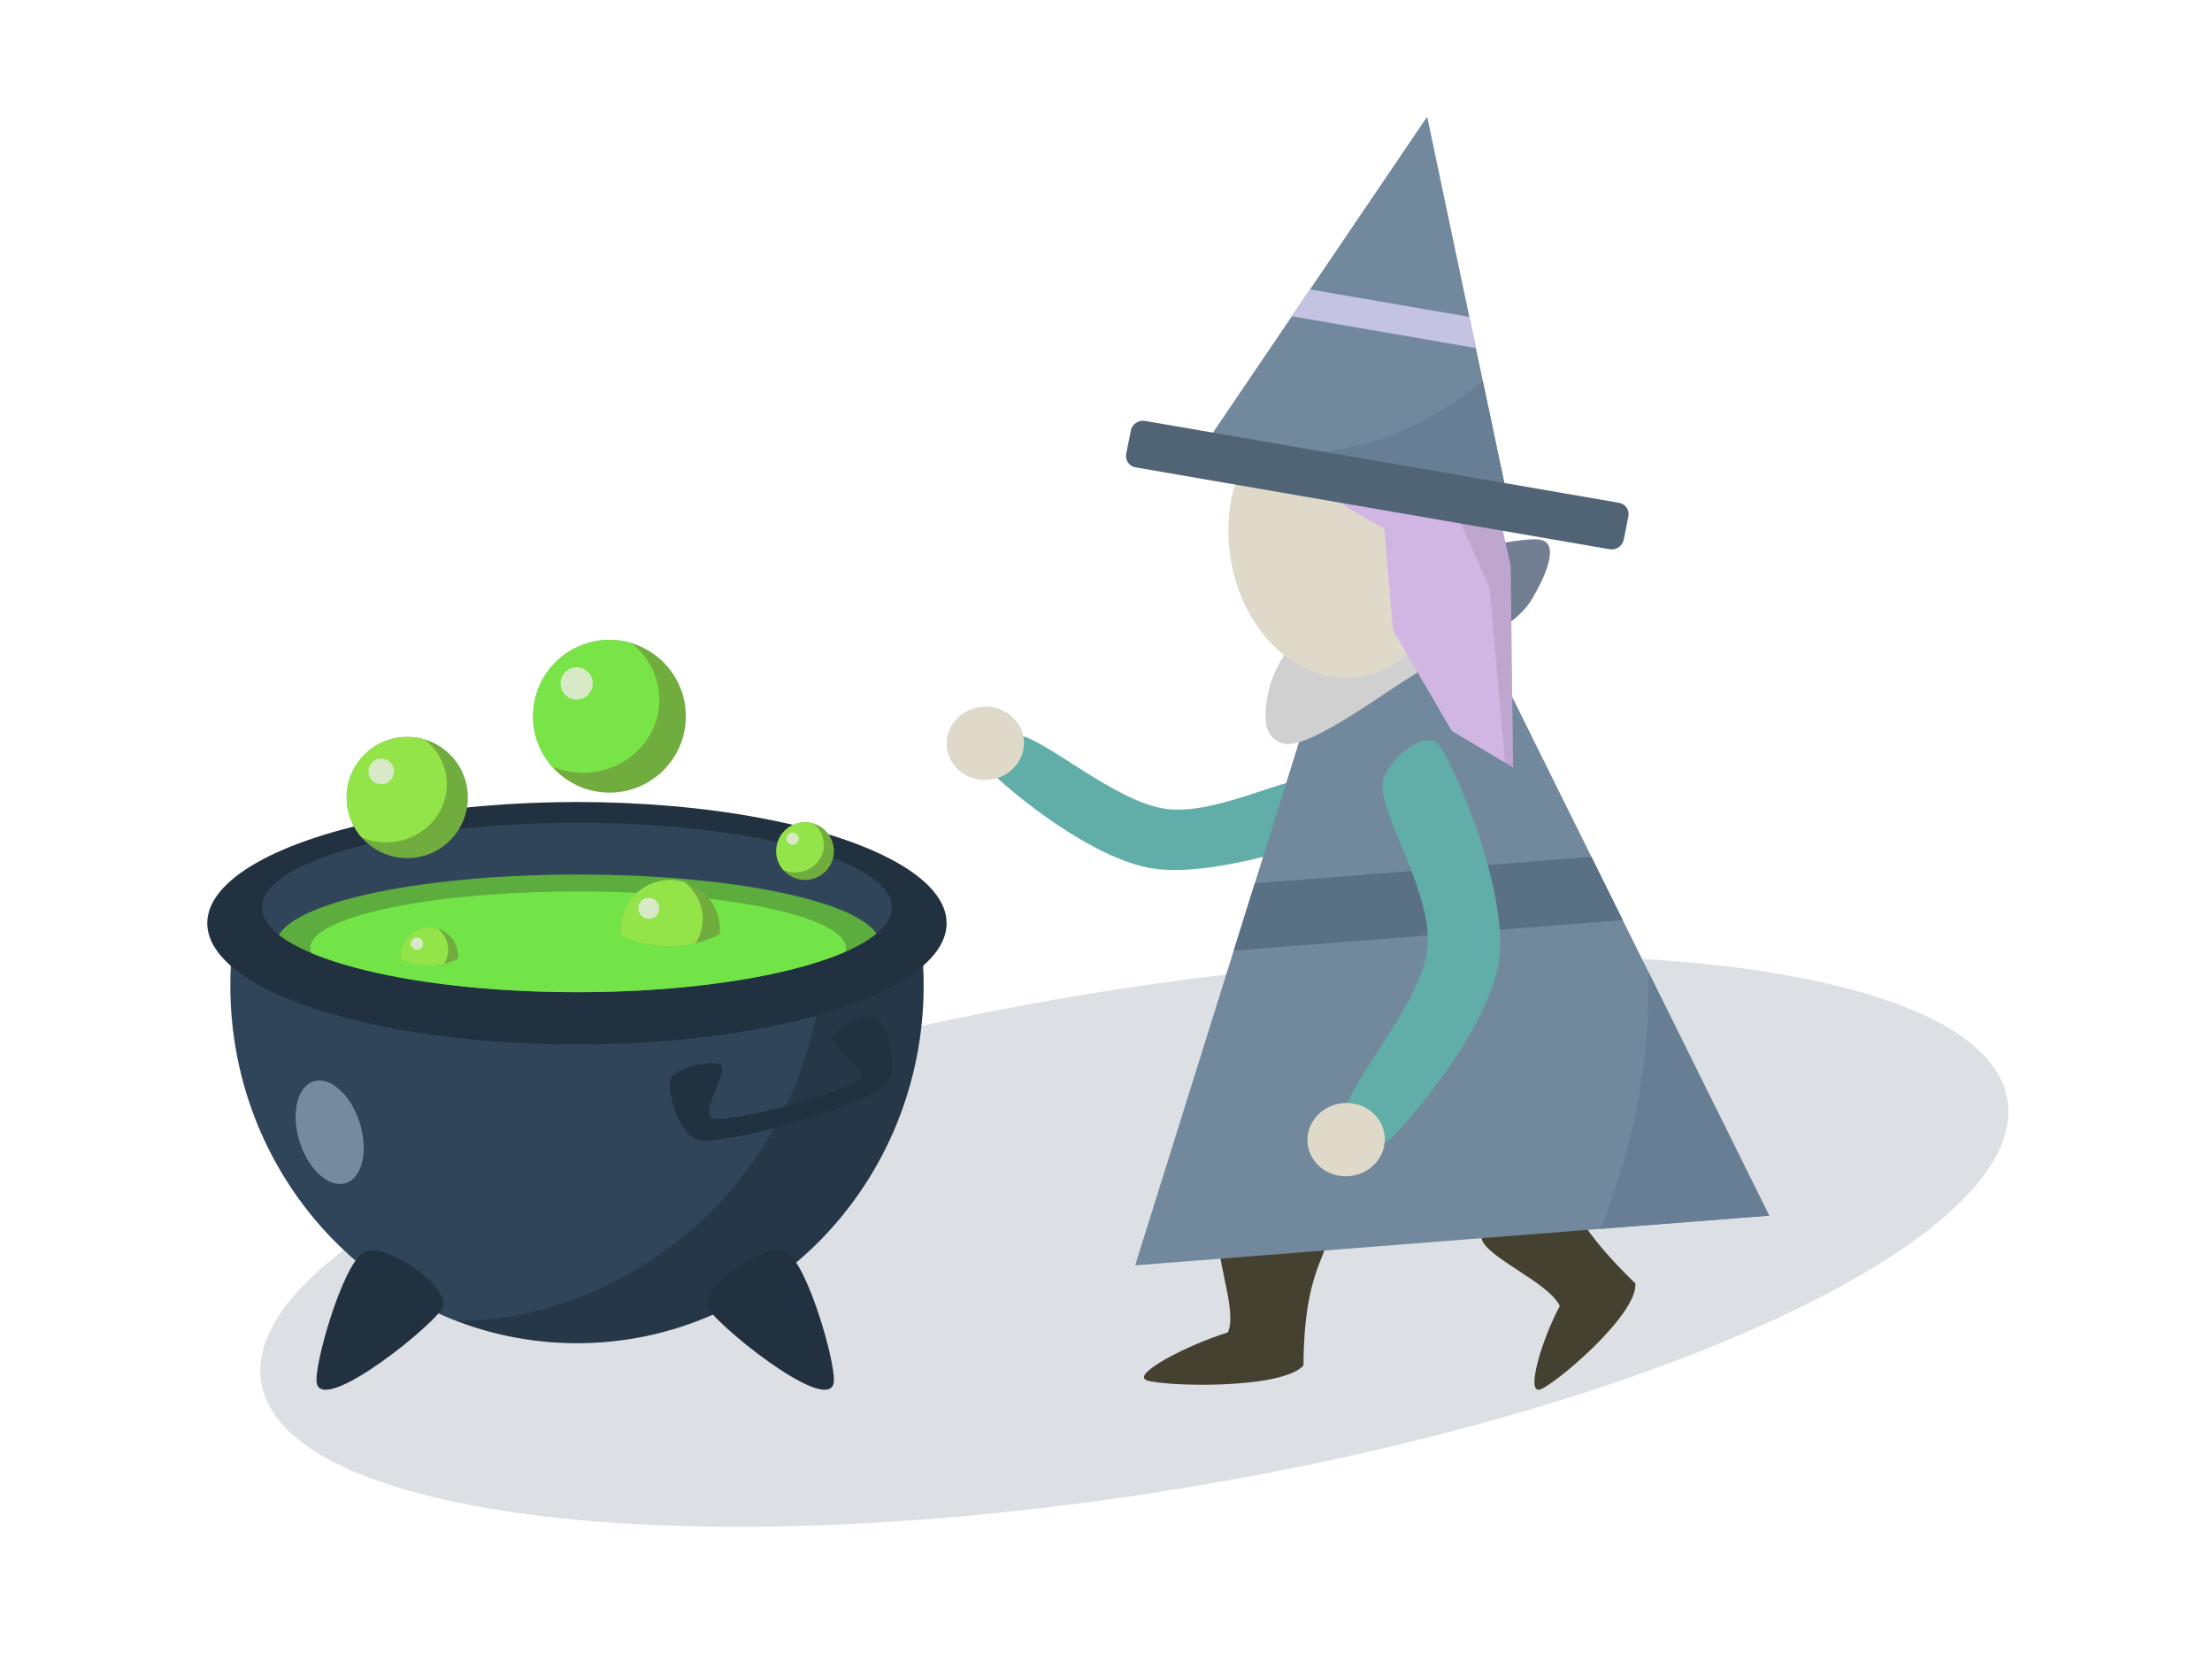 <?xml version="1.0" encoding="UTF-8" standalone="no"?><!DOCTYPE svg PUBLIC "-//W3C//DTD SVG 1.1//EN" "http://www.w3.org/Graphics/SVG/1.1/DTD/svg11.dtd"><svg width="100%" height="100%" viewBox="0 0 438 332" version="1.1" xmlns="http://www.w3.org/2000/svg" xmlns:xlink="http://www.w3.org/1999/xlink" xml:space="preserve" xmlns:serif="http://www.serif.com/" style="fill-rule:evenodd;clip-rule:evenodd;stroke-linejoin:round;stroke-miterlimit:2;"><rect id="Scene" x="0" y="0" width="437.28" height="331.2" style="fill:none;"/><path d="M216.671,196.591c95.42,-15.417 176.446,-5.912 180.829,21.213c4.383,27.125 -69.527,61.665 -164.947,77.082c-95.419,15.418 -176.446,5.912 -180.829,-21.213c-4.382,-27.125 69.528,-61.665 164.947,-77.082Z" style="fill:#193055;fill-opacity:0.15;"/><g id="Chaudron"><path d="M182.476,187.33c0.272,2.556 0.412,5.156 0.412,7.79c0,39.076 -30.757,70.8 -68.64,70.8c-37.884,0 -68.64,-31.724 -68.64,-70.8c0,-2.63 0.139,-5.226 0.41,-7.779c10.644,9.124 37.191,15.596 68.223,15.596c31.043,0 57.599,-6.477 68.235,-15.607Z" style="fill:#30455a;"/><clipPath id="_clip1"><path d="M182.476,187.33c0.272,2.556 0.412,5.156 0.412,7.79c0,39.076 -30.757,70.8 -68.64,70.8c-37.884,0 -68.64,-31.724 -68.64,-70.8c0,-2.63 0.139,-5.226 0.41,-7.779c10.644,9.124 37.191,15.596 68.223,15.596c31.043,0 57.599,-6.477 68.235,-15.607Z"/></clipPath><g clip-path="url(#_clip1)"><path d="M82.991,260.908c31.823,21.47 73.789,14.995 93.655,-14.452c19.867,-29.446 10.161,-70.784 -21.662,-92.254c11.665,19.775 11.387,50.278 -4.861,74.36c-16.247,24.082 -44.428,35.759 -67.132,32.346Z" style="fill-opacity:0.2;"/><path d="M62.099,214.091c3.284,-1.038 7.375,2.632 9.131,8.189c1.756,5.558 0.515,10.912 -2.769,11.949c-3.284,1.038 -7.375,-2.632 -9.131,-8.189c-1.756,-5.558 -0.515,-10.912 2.769,-11.949Z" style="fill:#758a9e;"/></g><ellipse cx="114.241" cy="182.777" rx="73.2" ry="24" style="fill:#22313f;"/><ellipse cx="114.241" cy="179.657" rx="62.362" ry="16.768" style="fill:#30455a;"/><clipPath id="_clip2"><ellipse cx="114.241" cy="179.657" rx="62.362" ry="16.768"/></clipPath><g clip-path="url(#_clip2)"><ellipse cx="114.461" cy="186.908" rx="59.741" ry="13.775" style="fill:#5cad3e;"/><ellipse cx="114.461" cy="187.667" rx="53.021" ry="11.174" style="fill:#72e448;"/></g><circle cx="80.64" cy="157.883" r="12" style="fill:#71ad3e;"/><clipPath id="_clip3"><circle cx="80.64" cy="157.883" r="12"/></clipPath><g clip-path="url(#_clip3)"><ellipse cx="76.48" cy="155.283" rx="12" ry="11.48" style="fill:#93e448;"/><circle cx="75.483" cy="152.726" r="2.535" style="fill:#d8e9c8;"/></g><circle cx="159.412" cy="168.495" r="5.708" style="fill:#71ad3e;"/><clipPath id="_clip4"><circle cx="159.412" cy="168.495" r="5.708"/></clipPath><g clip-path="url(#_clip4)"><ellipse cx="157.433" cy="167.258" rx="5.708" ry="5.461" style="fill:#93e448;"/><circle cx="156.959" cy="166.042" r="1.206" style="fill:#d8e9c8;"/></g><circle cx="120.683" cy="141.803" r="15.12" style="fill:#71ad3e;"/><clipPath id="_clip5"><circle cx="120.683" cy="141.803" r="15.12"/></clipPath><g clip-path="url(#_clip5)"><ellipse cx="115.441" cy="138.527" rx="15.12" ry="14.465" style="fill:#78e448;"/><circle cx="114.185" cy="135.305" r="3.195" style="fill:#d8e9c8;"/></g><path d="M122.916,185.265c-0.048,-0.394 -0.073,-0.796 -0.073,-1.203c0,-5.441 4.418,-9.859 9.859,-9.859c5.441,0 9.858,4.418 9.858,9.859c0,0.294 -0.013,0.585 -0.038,0.874c-2.629,1.483 -6.192,2.394 -10.112,2.394c-3.622,0 -6.938,-0.778 -9.494,-2.065Z" style="fill:#71ad3e;"/><clipPath id="_clip6"><path d="M122.916,185.265c-0.048,-0.394 -0.073,-0.796 -0.073,-1.203c0,-5.441 4.418,-9.859 9.859,-9.859c5.441,0 9.858,4.418 9.858,9.859c0,0.294 -0.013,0.585 -0.038,0.874c-2.629,1.483 -6.192,2.394 -10.112,2.394c-3.622,0 -6.938,-0.778 -9.494,-2.065Z"/></clipPath><g clip-path="url(#_clip6)"><ellipse cx="129.284" cy="181.926" rx="9.858" ry="9.431" style="fill:#93e448;"/><circle cx="128.465" cy="179.825" r="2.083" style="fill:#d8e9c8;"/></g><path d="M79.346,189.974c-0.028,-0.228 -0.043,-0.461 -0.043,-0.697c0,-3.15 2.558,-5.708 5.709,-5.708c3.15,0 5.708,2.558 5.708,5.708c0,0.171 -0.007,0.34 -0.022,0.507c-1.522,0.858 -3.585,1.386 -5.855,1.386c-2.097,0 -4.017,-0.45 -5.497,-1.196Z" style="fill:#71ad3e;"/><clipPath id="_clip7"><path d="M79.346,189.974c-0.028,-0.228 -0.043,-0.461 -0.043,-0.697c0,-3.15 2.558,-5.708 5.709,-5.708c3.15,0 5.708,2.558 5.708,5.708c0,0.171 -0.007,0.34 -0.022,0.507c-1.522,0.858 -3.585,1.386 -5.855,1.386c-2.097,0 -4.017,-0.45 -5.497,-1.196Z"/></clipPath><g clip-path="url(#_clip7)"><ellipse cx="83.033" cy="188.041" rx="5.708" ry="5.461" style="fill:#93e448;"/><circle cx="82.559" cy="186.824" r="1.206" style="fill:#d8e9c8;"/></g><path d="M71.927,247.998c-4.186,2.574 -9.946,22.824 -9.191,25.909c1.505,6.154 24.53,-12.622 25.12,-15.443c0.797,-3.809 -11.742,-13.04 -15.929,-10.466Z" style="fill:#22313f;"/><path d="M155.861,247.998c4.187,2.574 9.946,22.824 9.192,25.909c-1.505,6.154 -24.53,-12.622 -25.12,-15.443c-0.797,-3.809 11.741,-13.04 15.928,-10.466Z" style="fill:#22313f;"/><path d="M142.787,210.9c1.465,1.273 -4.812,10.191 -1.281,10.582c4.521,0.501 24.505,-4.857 28.407,-7.577c2.754,-1.921 -5.692,-6.737 -4.994,-8.748c0.698,-2.01 7.546,-5.027 9.181,-3.317c1.635,1.709 4.364,11.011 0.629,13.573c-5.829,3.997 -28.596,10.67 -35.599,10.409c-4.526,-0.168 -7.028,-9.489 -6.419,-11.976c0.61,-2.487 8.61,-4.219 10.076,-2.946Z" style="fill:#22313f;"/></g><g id="Sorcière"><path d="M242.055,243.801c-2.481,3.159 3.19,15.101 1.085,19.977c-7.959,2.466 -19.172,8.267 -16.109,9.471c3.064,1.203 26.474,1.951 31.069,-2.893c0.103,-21.963 6.754,-22.339 3.681,-26.734c-2.741,-3.92 -17.245,-2.979 -19.726,0.179Z" style="fill:#454131;"/><path d="M293.345,245.1c0.661,3.744 13.324,8.725 15.51,13.456c-3.55,6.596 -6.828,17.534 -3.87,16.516c2.959,-1.018 19.317,-14.765 18.836,-20.991c-16.178,-15.584 -11.965,-19.906 -17.291,-21.138c-4.75,-1.098 -13.847,8.412 -13.185,12.157Z" style="fill:#454131;"/><path d="M201.898,145.57c5.782,1.227 19.014,13.195 28.961,14.57c9.946,1.375 24.502,-6.867 30.717,-6.319c4.023,0.355 10.088,7.686 6.573,9.609c-5.525,3.023 -27.727,10.305 -39.724,8.53c-11.997,-1.775 -27.835,-14.782 -32.256,-19.18c-2.171,-2.16 2.65,-7.863 5.729,-7.21Z" style="fill:#61aea9;"/><path d="M275.284,89.254l75.029,151.407l-125.538,9.845l50.509,-161.252Z" style="fill:#72889d;"/><clipPath id="_clip8"><path d="M275.284,89.254l75.029,151.407l-125.538,9.845l50.509,-161.252Z"/></clipPath><g clip-path="url(#_clip8)"><path d="M334.309,168.138l-100.957,7.917l1.014,12.921l100.957,-7.917l-1.014,-12.921Z" style="fill:#597085;"/><path d="M296.389,276.891c40.644,3.446 76.917,-25.47 80.952,-64.532c4.034,-39.062 -25.687,-73.573 -66.33,-77.018c10.487,17.547 17.697,44.415 14.781,72.648c-2.916,28.232 -15.504,53.421 -29.403,68.902Z" style="fill:#677e94;"/></g><path d="M257.921,126.117c-3.754,2.36 -6.231,7.819 -6.864,11.333c-0.593,3.29 -1.436,8.565 3.064,9.755c5.053,1.336 20.499,-10.547 26.759,-14.189c8.209,-4.775 18.664,-7.964 22.496,-14.461c2.101,-3.561 5.899,-11.058 1.505,-11.713c-4.393,-0.654 -23.049,3.778 -28.182,6.579c-4.156,2.269 -4.312,6.749 -7.494,8.664c-3.183,1.916 -8.106,2.034 -11.284,4.032Z" style="fill:#d0d0d0;"/><clipPath id="_clip9"><path d="M257.921,126.117c-3.754,2.36 -6.231,7.819 -6.864,11.333c-0.593,3.29 -1.436,8.565 3.064,9.755c5.053,1.336 20.499,-10.547 26.759,-14.189c8.209,-4.775 18.664,-7.964 22.496,-14.461c2.101,-3.561 5.899,-11.058 1.505,-11.713c-4.393,-0.654 -23.049,3.778 -28.182,6.579c-4.156,2.269 -4.312,6.749 -7.494,8.664c-3.183,1.916 -8.106,2.034 -11.284,4.032Z"/></clipPath><g clip-path="url(#_clip9)"><path d="M312.788,100.555l-33.019,2.59l3.057,38.972l33.018,-2.589l-3.056,-38.973Z" style="fill:#193055;fill-opacity:0.51;"/></g><path d="M262.075,79.242c12.057,-1.376 23.3,9.799 25.09,24.939c1.79,15.14 -6.546,28.549 -18.604,29.925c-12.057,1.376 -23.3,-9.799 -25.09,-24.939c-1.79,-15.14 6.546,-28.549 18.604,-29.925Z" style="fill:#dfd9ca;"/><path d="M254.717,90.261l12.105,10.238l7.261,4.16l1.758,20.108l11.608,19.91l12.165,7.264l-0.497,-39.958l-5.488,-24.773l-27.278,-8.732l-11.634,11.783Z" style="fill:#d1b6e4;"/><clipPath id="_clip10"><path d="M254.717,90.261l12.105,10.238l7.261,4.16l1.758,20.108l11.608,19.91l12.165,7.264l-0.497,-39.958l-5.488,-24.773l-27.278,-8.732l-11.634,11.783Z"/></clipPath><g clip-path="url(#_clip10)"><path d="M298.216,153.29l-3.247,-36.829l-14.795,-33.621l22.321,-7.197l23.063,72.027l-27.342,5.62Z" style="fill-opacity:0.09;"/></g><g><path d="M282.597,23.099l15.723,74.663l-59.398,-10.26l43.675,-64.403Z" style="fill:#72889d;"/><clipPath id="_clip11"><path d="M282.597,23.099l15.723,74.663l-59.398,-10.26l43.675,-64.403Z"/></clipPath><g clip-path="url(#_clip11)"><path d="M247.852,88.812c4.893,17.984 22.294,26.043 38.835,17.986c16.54,-8.057 25.996,-29.199 21.104,-47.182c-5.525,8.801 -15.355,18.55 -27.31,24.373c-11.955,5.823 -24.168,6.812 -32.629,4.823Z" style="fill:#677e94;"/><path d="M300.025,64.309l-47.768,-8.251l-1.155,5.747l47.767,8.251l1.156,-5.747Z" style="fill:#c5c3e2;"/></g><path d="M322.439,102.241c0.255,-1.269 -0.574,-2.478 -1.849,-2.698l-93.89,-16.218c-1.276,-0.22 -2.518,0.632 -2.773,1.901l-0.925,4.599c-0.255,1.269 0.573,2.479 1.849,2.699l93.89,16.217c1.276,0.221 2.518,-0.631 2.773,-1.9l0.925,-4.6Z" style="fill:#516475;"/></g><path d="M266.419,219.818c1.224,-6.288 14.984,-21.241 16.209,-32.012c1.225,-10.771 -9.252,-25.904 -8.859,-32.615c0.255,-4.344 8.769,-11.311 11.219,-7.653c3.85,5.75 13.502,29.157 11.885,42.155c-1.617,12.999 -16.509,30.816 -21.585,35.837c-2.493,2.466 -9.52,-2.363 -8.869,-5.712Z" style="fill:#61aea9;"/><path d="M194.533,139.922c4.215,-0.33 7.892,2.642 8.205,6.635c0.313,3.992 -2.855,7.501 -7.071,7.832c-4.215,0.33 -7.892,-2.642 -8.205,-6.635c-0.313,-3.992 2.855,-7.501 7.071,-7.832Z" style="fill:#dfd9ca;"/><path d="M265.98,218.39c4.215,-0.331 7.892,2.642 8.205,6.634c0.313,3.992 -2.855,7.502 -7.071,7.833c-4.215,0.33 -7.892,-2.643 -8.205,-6.635c-0.313,-3.992 2.855,-7.501 7.071,-7.832Z" style="fill:#dfd9ca;"/></g></svg>